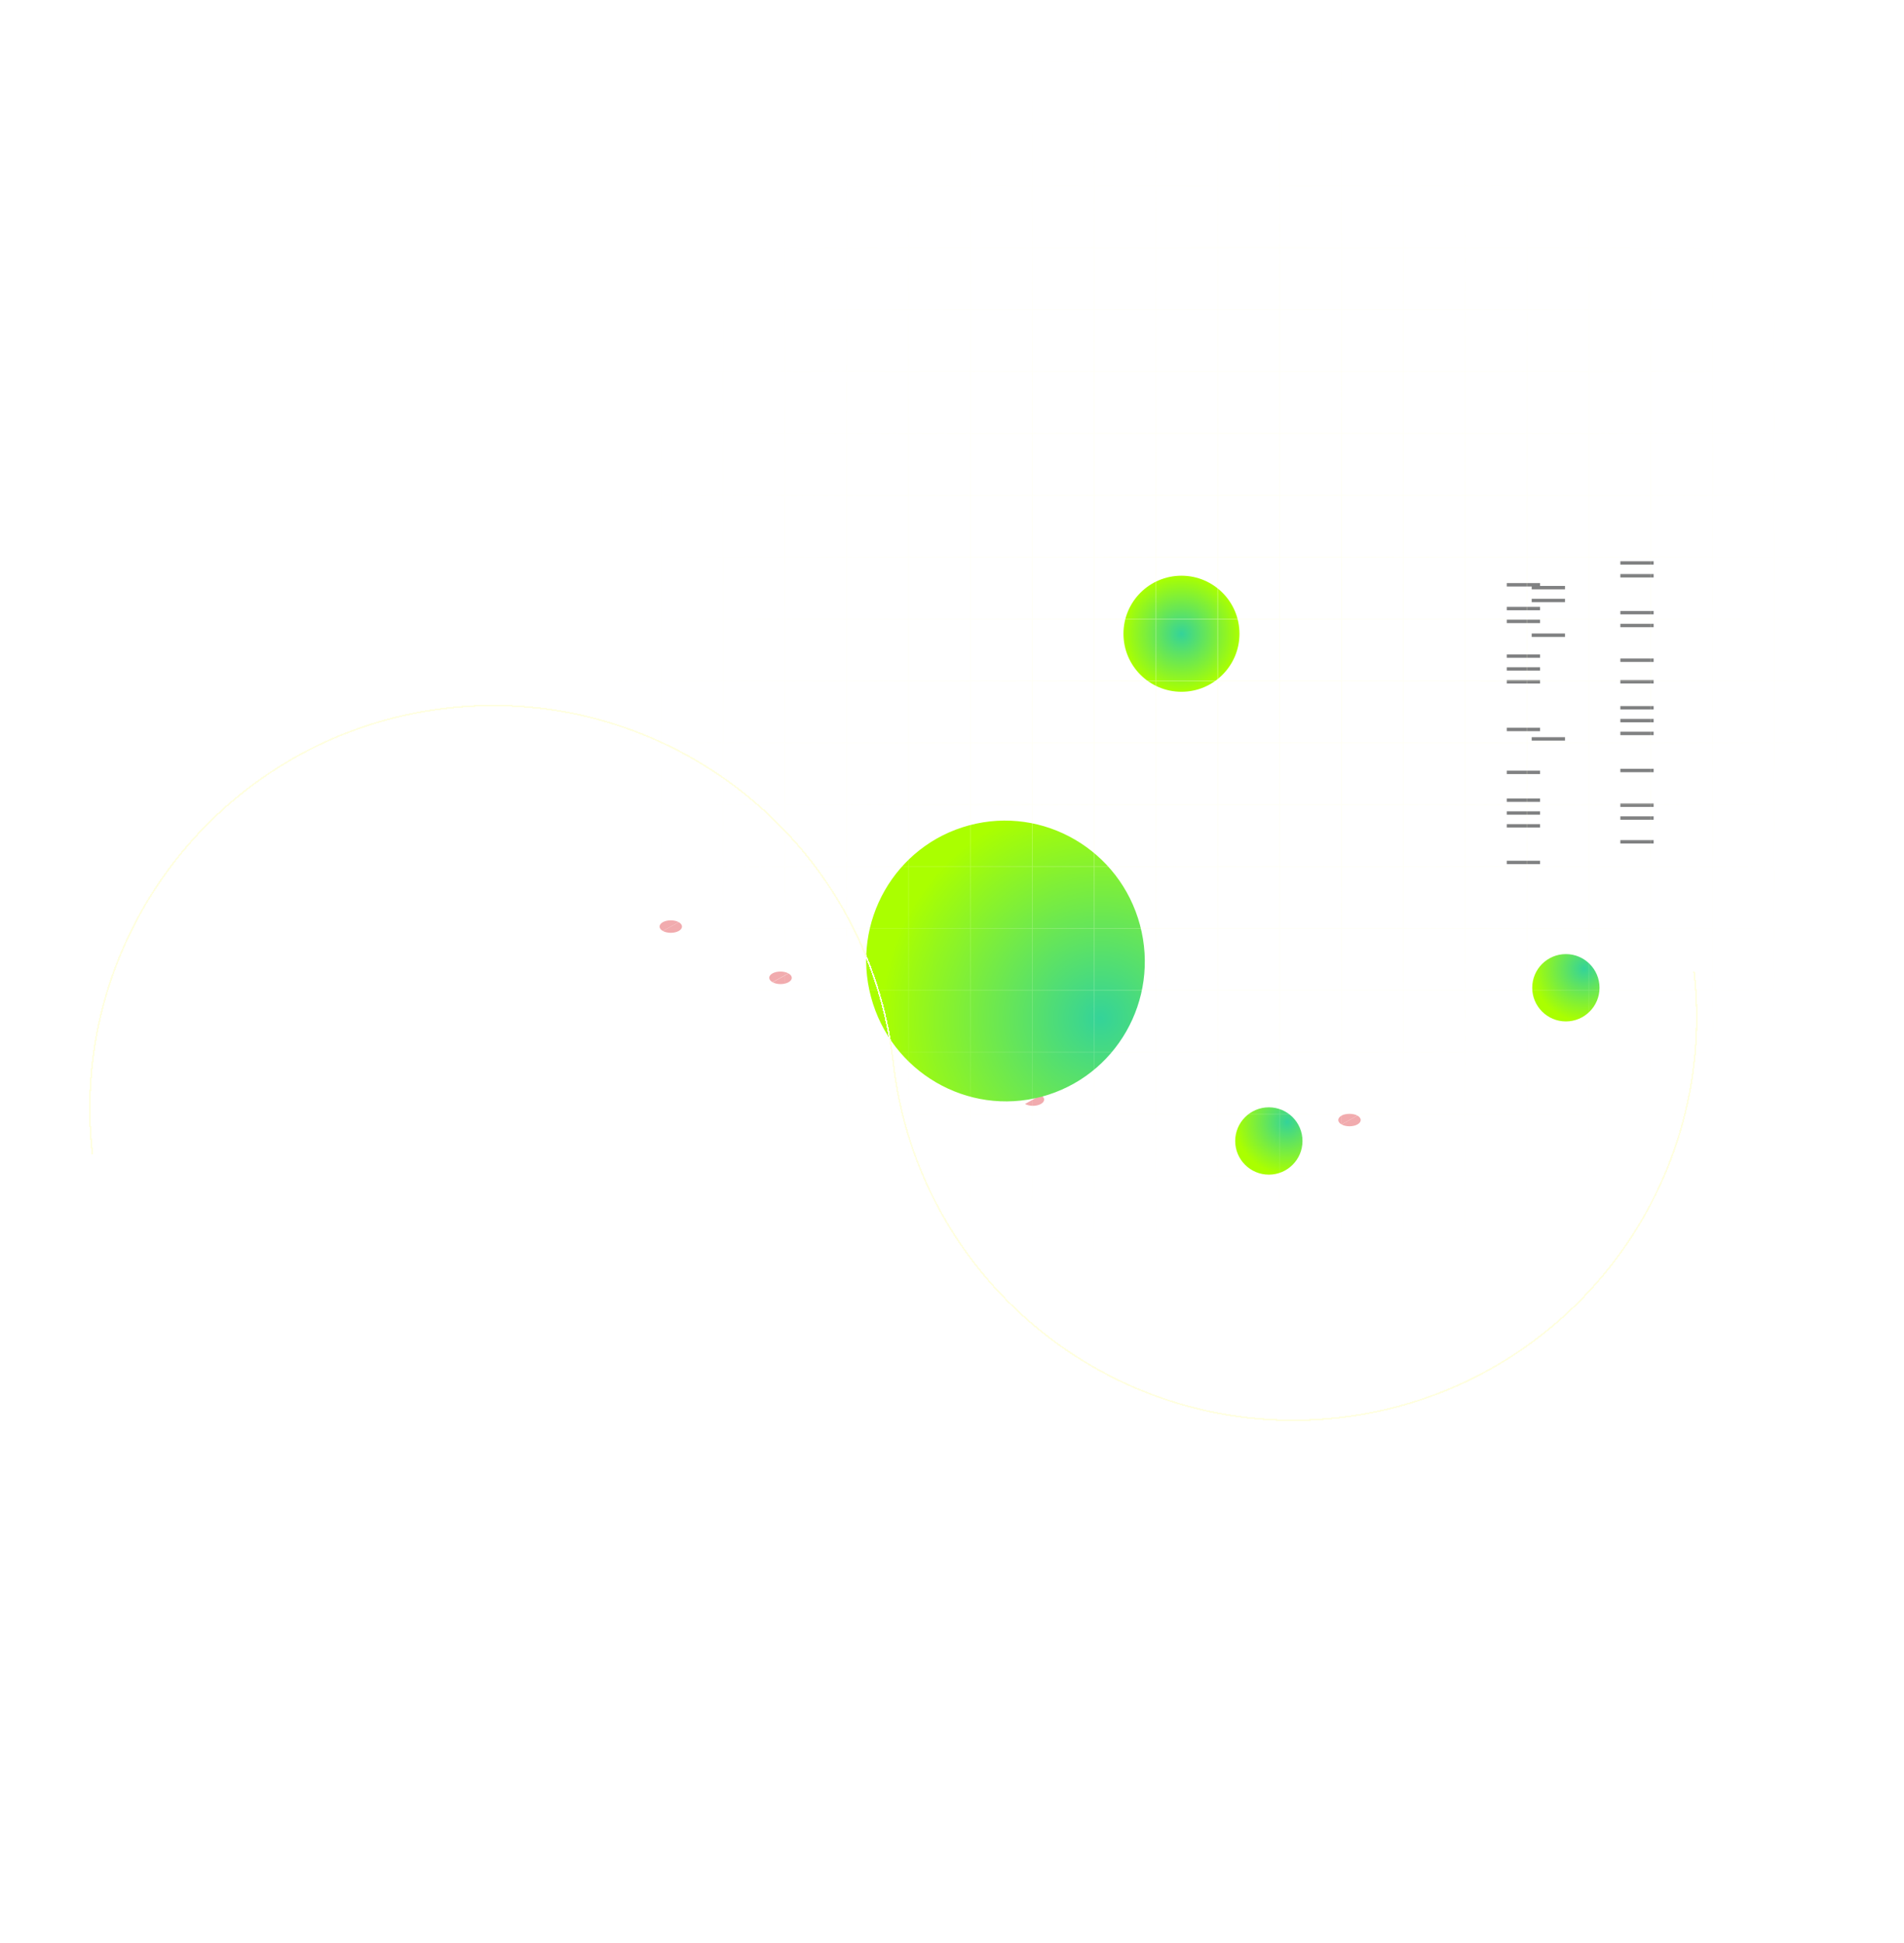 <svg width="299" height="305" viewBox="0 0 299 305" fill="none" xmlns="http://www.w3.org/2000/svg">
<path d="M199.257 184.376C202.175 184.376 204.54 182.01 204.54 179.092C204.54 176.174 202.175 173.809 199.257 173.809C196.339 173.809 193.973 176.174 193.973 179.092C193.973 182.01 196.339 184.376 199.257 184.376Z" fill="url(#paint0_radial_993_1611)"/>
<g opacity="0.5">
<path d="M123.824 152.792L121.33 154.179C121.661 154.363 122.109 154.467 122.577 154.467C123.045 154.467 123.493 154.363 123.824 154.179C124.154 153.995 124.34 153.746 124.34 153.486C124.34 153.226 124.154 152.976 123.824 152.792Z" fill="#E4585D"/>
<path d="M121.312 154.17L123.806 152.782C123.475 152.598 123.027 152.495 122.559 152.495C122.091 152.495 121.643 152.598 121.312 152.782C120.982 152.966 120.796 153.216 120.796 153.476C120.796 153.736 120.982 153.986 121.312 154.17Z" fill="#E4585D"/>
<path d="M169.444 141.487L166.95 142.875C167.114 142.966 167.308 143.038 167.522 143.087C167.736 143.137 167.965 143.162 168.197 143.162C168.428 143.162 168.658 143.137 168.872 143.087C169.086 143.038 169.28 142.966 169.444 142.875C169.607 142.784 169.737 142.675 169.826 142.556C169.915 142.437 169.96 142.31 169.96 142.181C169.96 142.052 169.915 141.925 169.826 141.806C169.737 141.687 169.607 141.578 169.444 141.487Z" fill="#E4585D"/>
<path d="M166.95 142.874L169.444 141.487C169.113 141.303 168.664 141.199 168.197 141.199C167.729 141.199 167.281 141.303 166.95 141.487C166.619 141.671 166.434 141.92 166.434 142.18C166.434 142.44 166.619 142.69 166.95 142.874Z" fill="#E4585D"/>
<path d="M106.584 144.745L104.09 146.132C104.421 146.316 104.869 146.42 105.337 146.42C105.805 146.42 106.253 146.316 106.584 146.132C106.915 145.949 107.1 145.699 107.1 145.439C107.1 145.179 106.915 144.929 106.584 144.745Z" fill="#E4585D"/>
<path d="M104.091 146.133L106.584 144.745C106.254 144.561 105.805 144.458 105.337 144.458C104.87 144.458 104.421 144.561 104.091 144.745C103.76 144.929 103.574 145.179 103.574 145.439C103.574 145.699 103.76 145.949 104.091 146.133Z" fill="#E4585D"/>
<path d="M213.167 175.109L210.674 176.497C210.838 176.588 211.032 176.66 211.246 176.709C211.46 176.759 211.689 176.784 211.921 176.784C212.152 176.784 212.381 176.759 212.595 176.709C212.809 176.66 213.004 176.588 213.167 176.497C213.331 176.406 213.461 176.298 213.55 176.178C213.638 176.059 213.684 175.932 213.684 175.803C213.684 175.674 213.638 175.547 213.55 175.428C213.461 175.309 213.331 175.2 213.167 175.109Z" fill="#E4585D"/>
<path d="M210.674 176.496L213.167 175.109C212.837 174.925 212.388 174.821 211.92 174.821C211.453 174.821 211.004 174.925 210.674 175.109C210.343 175.293 210.157 175.542 210.157 175.802C210.157 176.063 210.343 176.312 210.674 176.496Z" fill="#E4585D"/>
<path d="M163.454 171.899L160.96 173.287C161.291 173.471 161.739 173.574 162.207 173.574C162.674 173.574 163.123 173.471 163.454 173.287C163.784 173.103 163.97 172.853 163.97 172.593C163.97 172.333 163.784 172.083 163.454 171.899Z" fill="#E4585D"/>
<path d="M241.85 114.232H236.623V114.768H241.85V114.232Z" fill="#020305"/>
<path d="M241.85 120.964H236.623V121.5H241.85V120.964Z" fill="#020305"/>
<path d="M241.85 106.75H236.623V107.286H241.85V106.75Z" fill="#020305"/>
<path d="M241.85 104.73H236.623V105.266H241.85V104.73Z" fill="#020305"/>
<path d="M241.85 102.717H236.623V103.253H241.85V102.717Z" fill="#020305"/>
<path d="M241.85 97.269H236.623V97.804H241.85V97.269Z" fill="#020305"/>
<path d="M241.85 95.254H236.623V95.79H241.85V95.254Z" fill="#020305"/>
<path d="M241.85 91.522H236.623V92.058H241.85V91.522Z" fill="#020305"/>
<path d="M241.85 135.104H236.623V135.64H241.85V135.104Z" fill="#020305"/>
<path d="M241.85 129.359H236.623V129.895H241.85V129.359Z" fill="#020305"/>
<path d="M241.85 127.345H236.623V127.881H241.85V127.345Z" fill="#020305"/>
<path d="M241.85 125.331H236.623V125.867H241.85V125.331Z" fill="#020305"/>
<path d="M254.456 88.628H259.684V88.092H254.456V88.628Z" fill="#020305"/>
<path d="M254.456 121.208H259.684V120.672H254.456V121.208Z" fill="#020305"/>
<path d="M254.456 126.656H259.684V126.12H254.456V126.656Z" fill="#020305"/>
<path d="M254.456 128.671H259.684V128.135H254.456V128.671Z" fill="#020305"/>
<path d="M254.456 132.402H259.684V131.867H254.456V132.402Z" fill="#020305"/>
<path d="M254.456 90.642H259.684V90.106H254.456V90.642Z" fill="#020305"/>
<path d="M254.456 96.436H259.684V95.9H254.456V96.436Z" fill="#020305"/>
<path d="M254.456 98.449H259.684V97.913H254.456V98.449Z" fill="#020305"/>
<path d="M254.456 103.898H259.684V103.363H254.456V103.898Z" fill="#020305"/>
<path d="M254.456 107.28H259.684V106.744H254.456V107.28Z" fill="#020305"/>
<path d="M254.456 111.362H259.684V110.826H254.456V111.362Z" fill="#020305"/>
<path d="M254.456 113.376H259.684V112.84H254.456V113.376Z" fill="#020305"/>
<path d="M254.456 115.39H259.684V114.854H254.456V115.39Z" fill="#020305"/>
<path d="M240.535 92.507H245.763V91.971H240.535V92.507Z" fill="#020305"/>
<path d="M240.535 94.522H245.763V93.986H240.535V94.522Z" fill="#020305"/>
<path d="M240.535 99.971H245.763V99.435H240.535V99.971Z" fill="#020305"/>
<path d="M240.535 116.246H245.763V115.71H240.535V116.246Z" fill="#020305"/>
</g>
<path d="M152.194 129.547C163.857 126.422 175.866 133.422 179.017 145.182C182.168 156.942 175.268 169.009 163.605 172.134C151.942 175.26 139.933 168.259 136.782 156.499C133.631 144.739 140.531 132.672 152.194 129.547Z" fill="url(#paint1_radial_993_1611)"/>
<path d="M185.535 108.584C190.566 108.584 194.645 104.506 194.645 99.475C194.645 94.444 190.566 90.365 185.535 90.365C180.504 90.365 176.426 94.444 176.426 99.475C176.426 104.506 180.504 108.584 185.535 108.584Z" fill="url(#paint2_radial_993_1611)"/>
<path d="M245.902 160.326C248.82 160.326 251.185 157.96 251.185 155.042C251.185 152.124 248.82 149.759 245.902 149.759C242.984 149.759 240.618 152.124 240.618 155.042C240.618 157.96 242.984 160.326 245.902 160.326Z" fill="url(#paint3_radial_993_1611)"/>
<path opacity="0.5" d="M94.071 0V204.052H298.123V0H94.071ZM103.783 203.948H94.175V194.34H103.783V203.948ZM103.783 194.236H94.175V184.628H103.783V194.236ZM103.783 184.524H94.175V174.936H103.783V184.524ZM103.783 174.812H94.175V165.204H103.783V174.812ZM103.783 165.1H94.175V155.496H103.783V165.1ZM103.783 155.388H94.175V145.78H103.783V155.388ZM103.783 145.676H94.175V136.055H103.783V145.676ZM103.783 135.964H94.175V126.356H103.783V135.964ZM103.783 126.252H94.175V116.648H103.783V126.252ZM103.783 116.544H94.175V106.936H103.783V116.544ZM103.783 106.832H94.175V97.224H103.783V106.832ZM103.783 97.12H94.175V87.512H103.783V97.12ZM103.783 87.408H94.175V77.8H103.783V87.408ZM103.783 77.696H94.175V68.088H103.783V77.696ZM103.783 67.984H94.175V58.376H103.783V67.984ZM103.783 58.272H94.175V48.664H103.783V58.272ZM103.783 48.56H94.175V38.952H103.783V48.56ZM103.783 38.848H94.175V29.239H103.783V38.848ZM103.783 29.136H94.175V19.527H103.783V29.136ZM103.783 19.424H94.175V9.815H103.783V19.424ZM103.783 9.712H94.175V0.103H103.783V9.712ZM113.495 203.948H103.887V194.34H113.495V203.948ZM113.495 194.236H103.887V184.628H113.495V194.236ZM113.495 184.524H103.887V174.936H113.495V184.524ZM113.495 174.812H103.887V165.204H113.495V174.812ZM113.495 165.1H103.887V155.496H113.495V165.1ZM113.495 155.388H103.887V145.78H113.495V155.388ZM113.495 145.676H103.887V136.055H113.495V145.676ZM113.495 135.964H103.887V126.356H113.495V135.964ZM113.495 126.252H103.887V116.648H113.495V126.252ZM113.495 116.544H103.887V106.936H113.495V116.544ZM113.495 106.832H103.887V97.224H113.495V106.832ZM113.495 97.12H103.887V87.512H113.495V97.12ZM113.495 87.408H103.887V77.8H113.495V87.408ZM113.495 77.696H103.887V68.088H113.495V77.696ZM113.495 67.984H103.887V58.376H113.495V67.984ZM113.495 58.272H103.887V48.664H113.495V58.272ZM113.495 48.56H103.887V38.952H113.495V48.56ZM113.495 38.848H103.887V29.239H113.495V38.848ZM113.495 29.136H103.887V19.527H113.495V29.136ZM113.495 19.424H103.887V9.815H113.495V19.424ZM113.495 9.712H103.887V0.103H113.495V9.712ZM123.207 203.948H113.599V194.34H123.207V203.948ZM123.207 194.236H113.599V184.628H123.207V194.236ZM123.207 184.524H113.599V174.936H123.207V184.524ZM123.207 174.812H113.599V165.204H123.207V174.812ZM123.207 165.1H113.599V155.496H123.207V165.1ZM123.207 155.388H113.599V145.78H123.207V155.388ZM123.207 145.676H113.599V136.055H123.207V145.676ZM123.207 135.964H113.599V126.356H123.207V135.964ZM123.207 126.252H113.599V116.648H123.207V126.252ZM123.207 116.544H113.599V106.936H123.207V116.544ZM123.207 106.832H113.599V97.224H123.207V106.832ZM123.207 97.12H113.599V87.512H123.207V97.12ZM123.207 87.408H113.599V77.8H123.207V87.408ZM123.207 77.696H113.599V68.088H123.207V77.696ZM123.207 67.984H113.599V58.376H123.207V67.984ZM123.207 58.272H113.599V48.664H123.207V58.272ZM123.207 48.56H113.599V38.952H123.207V48.56ZM123.207 38.848H113.599V29.239H123.207V38.848ZM123.207 29.136H113.599V19.527H123.207V29.136ZM123.207 19.424H113.599V9.815H123.207V19.424ZM123.207 9.712H113.599V0.103H123.207V9.712ZM132.919 203.948H123.311V194.34H132.919V203.948ZM132.919 194.236H123.311V184.628H132.919V194.236ZM132.919 184.524H123.311V174.936H132.919V184.524ZM132.919 174.812H123.311V165.204H132.919V174.812ZM132.919 165.1H123.311V155.496H132.919V165.1ZM132.919 155.388H123.311V145.78H132.919V155.388ZM132.919 145.676H123.311V136.055H132.919V145.676ZM132.919 135.964H123.311V126.356H132.919V135.964ZM132.919 126.252H123.311V116.648H132.919V126.252ZM132.919 116.544H123.311V106.936H132.919V116.544ZM132.919 106.832H123.311V97.224H132.919V106.832ZM132.919 97.12H123.311V87.512H132.919V97.12ZM132.919 87.408H123.311V77.8H132.919V87.408ZM132.919 77.696H123.311V68.088H132.919V77.696ZM132.919 67.984H123.311V58.376H132.919V67.984ZM132.919 58.272H123.311V48.664H132.919V58.272ZM132.919 48.56H123.311V38.952H132.919V48.56ZM132.919 38.848H123.311V29.239H132.919V38.848ZM132.919 29.136H123.311V19.527H132.919V29.136ZM132.919 19.424H123.311V9.815H132.919V19.424ZM132.919 9.712H123.311V0.103H132.919V9.712ZM142.631 203.948H133.023V194.34H142.631V203.948ZM142.631 194.236H133.023V184.628H142.631V194.236ZM142.631 184.524H133.023V174.936H142.631V184.524ZM142.631 174.812H133.023V165.204H142.631V174.812ZM142.631 165.1H133.023V155.496H142.631V165.1ZM142.631 155.388H133.023V145.78H142.631V155.388ZM142.631 145.676H133.023V136.055H142.631V145.676ZM142.631 135.964H133.023V126.356H142.631V135.964ZM142.631 126.252H133.023V116.648H142.631V126.252ZM142.631 116.544H133.023V106.936H142.631V116.544ZM142.631 106.832H133.023V97.224H142.631V106.832ZM142.631 97.12H133.023V87.512H142.631V97.12ZM142.631 87.408H133.023V77.8H142.631V87.408ZM142.631 77.696H133.023V68.088H142.631V77.696ZM142.631 67.984H133.023V58.376H142.631V67.984ZM142.631 58.272H133.023V48.664H142.631V58.272ZM142.631 48.56H133.023V38.952H142.631V48.56ZM142.631 38.848H133.023V29.239H142.631V38.848ZM142.631 29.136H133.023V19.527H142.631V29.136ZM142.631 19.424H133.023V9.815H142.631V19.424ZM142.631 9.712H133.023V0.103H142.631V9.712ZM152.343 203.948H142.735V194.34H152.343V203.948ZM152.343 194.236H142.735V184.628H152.343V194.236ZM152.343 184.524H142.735V174.936H152.343V184.524ZM152.343 174.812H142.735V165.204H152.343V174.812ZM152.343 165.1H142.735V155.496H152.343V165.1ZM152.343 155.388H142.735V145.78H152.343V155.388ZM152.343 145.676H142.735V136.055H152.343V145.676ZM152.343 135.964H142.735V126.356H152.343V135.964ZM152.343 126.252H142.735V116.648H152.343V126.252ZM152.343 116.544H142.735V106.936H152.343V116.544ZM152.343 106.832H142.735V97.224H152.343V106.832ZM152.343 97.12H142.735V87.512H152.343V97.12ZM152.343 87.408H142.735V77.8H152.343V87.408ZM152.343 77.696H142.735V68.088H152.343V77.696ZM152.343 67.984H142.735V58.376H152.343V67.984ZM152.343 58.272H142.735V48.664H152.343V58.272ZM152.343 48.56H142.735V38.952H152.343V48.56ZM152.343 38.848H142.735V29.239H152.343V38.848ZM152.343 29.136H142.735V19.527H152.343V29.136ZM152.343 19.424H142.735V9.815H152.343V19.424ZM152.343 9.712H142.735V0.103H152.343V9.712ZM162.055 203.948H152.443V194.34H162.051L162.055 203.948ZM162.055 194.236H152.443V184.628H162.051L162.055 194.236ZM162.055 184.524H152.443V174.936H162.051L162.055 184.524ZM162.055 174.812H152.443V165.204H162.051L162.055 174.812ZM162.055 165.1H152.443V155.496H162.051L162.055 165.1ZM162.055 155.388H152.443V145.78H162.051L162.055 155.388ZM162.055 145.676H152.443V136.055H162.051L162.055 145.676ZM162.055 135.964H152.443V126.356H162.051L162.055 135.964ZM162.055 126.252H152.443V116.648H162.051L162.055 126.252ZM162.055 116.544H152.443V106.936H162.051L162.055 116.544ZM162.055 106.832H152.443V97.224H162.051L162.055 106.832ZM162.055 97.12H152.443V87.512H162.051L162.055 97.12ZM162.055 87.408H152.443V77.8H162.051L162.055 87.408ZM162.055 77.696H152.443V68.088H162.051L162.055 77.696ZM162.055 67.984H152.443V58.376H162.051L162.055 67.984ZM162.055 58.272H152.443V48.664H162.051L162.055 58.272ZM162.055 48.56H152.443V38.952H162.051L162.055 48.56ZM162.055 38.848H152.443V29.239H162.051L162.055 38.848ZM162.055 29.136H152.443V19.527H162.051L162.055 29.136ZM162.055 19.424H152.443V9.815H162.051L162.055 19.424ZM162.055 9.712H152.443V0.103H162.051L162.055 9.712ZM171.768 203.948H162.159V194.34H171.768V203.948ZM171.768 194.236H162.159V184.628H171.768V194.236ZM171.768 184.524H162.159V174.936H171.768V184.524ZM171.768 174.812H162.159V165.204H171.768V174.812ZM171.768 165.1H162.159V155.496H171.768V165.1ZM171.768 155.388H162.159V145.78H171.768V155.388ZM171.768 145.676H162.159V136.055H171.768V145.676ZM171.768 135.964H162.159V126.356H171.768V135.964ZM171.768 126.252H162.159V116.648H171.768V126.252ZM171.768 116.544H162.159V106.936H171.768V116.544ZM171.768 106.832H162.159V97.224H171.768V106.832ZM171.768 97.12H162.159V87.512H171.768V97.12ZM171.768 87.408H162.159V77.8H171.768V87.408ZM171.768 77.696H162.159V68.088H171.768V77.696ZM171.768 67.984H162.159V58.376H171.768V67.984ZM171.768 58.272H162.159V48.664H171.768V58.272ZM171.768 48.56H162.159V38.952H171.768V48.56ZM171.768 38.848H162.159V29.239H171.768V38.848ZM171.768 29.136H162.159V19.527H171.768V29.136ZM171.768 19.424H162.159V9.815H171.768V19.424ZM171.768 9.712H162.159V0.103H171.768V9.712ZM181.475 203.948H171.883V194.34H181.488L181.475 203.948ZM181.475 194.236H171.883V184.628H181.488L181.475 194.236ZM181.475 184.524H171.883V174.936H181.488L181.475 184.524ZM181.475 174.812H171.883V165.204H181.488L181.475 174.812ZM181.475 165.1H171.883V155.496H181.488L181.475 165.1ZM181.475 155.388H171.883V145.78H181.488L181.475 155.388ZM181.475 145.676H171.883V136.055H181.488L181.475 145.676ZM181.475 135.964H171.883V126.356H181.488L181.475 135.964ZM181.475 126.252H171.883V116.648H181.488L181.475 126.252ZM181.475 116.544H171.883V106.936H181.488L181.475 116.544ZM181.475 106.832H171.883V97.224H181.488L181.475 106.832ZM181.475 97.12H171.883V87.512H181.488L181.475 97.12ZM181.475 87.408H171.883V77.8H181.488L181.475 87.408ZM181.475 77.696H171.883V68.088H181.488L181.475 77.696ZM181.475 67.984H171.883V58.376H181.488L181.475 67.984ZM181.475 58.272H171.883V48.664H181.488L181.475 58.272ZM181.475 48.56H171.883V38.952H181.488L181.475 48.56ZM181.475 38.848H171.883V29.239H181.488L181.475 38.848ZM181.475 29.136H171.883V19.527H181.488L181.475 29.136ZM181.475 19.424H171.883V9.815H181.488L181.475 19.424ZM181.475 9.712H171.883V0.103H181.488L181.475 9.712ZM191.187 203.948H181.579V194.34H191.187V203.948ZM191.187 194.236H181.579V184.628H191.187V194.236ZM191.187 184.524H181.579V174.936H191.187V184.524ZM191.187 174.812H181.579V165.204H191.187V174.812ZM191.187 165.1H181.579V155.496H191.187V165.1ZM191.187 155.388H181.579V145.78H191.187V155.388ZM191.187 145.676H181.579V136.055H191.187V145.676ZM191.187 135.964H181.579V126.356H191.187V135.964ZM191.187 126.252H181.579V116.648H191.187V126.252ZM191.187 116.544H181.579V106.936H191.187V116.544ZM191.187 106.832H181.579V97.224H191.187V106.832ZM191.187 97.12H181.579V87.512H191.187V97.12ZM191.187 87.408H181.579V77.8H191.187V87.408ZM191.187 77.696H181.579V68.088H191.187V77.696ZM191.187 67.984H181.579V58.376H191.187V67.984ZM191.187 58.272H181.579V48.664H191.187V58.272ZM191.187 48.56H181.579V38.952H191.187V48.56ZM191.187 38.848H181.579V29.239H191.187V38.848ZM191.187 29.136H181.579V19.527H191.187V29.136ZM191.187 19.424H181.579V9.815H191.187V19.424ZM191.187 9.712H181.579V0.103H191.187V9.712ZM200.899 203.948H191.291V194.34H200.899V203.948ZM200.899 194.236H191.291V184.628H200.899V194.236ZM200.899 184.524H191.291V174.936H200.899V184.524ZM200.899 174.812H191.291V165.204H200.899V174.812ZM200.899 165.1H191.291V155.496H200.899V165.1ZM200.899 155.388H191.291V145.78H200.899V155.388ZM200.899 145.676H191.291V136.055H200.899V145.676ZM200.899 135.964H191.291V126.356H200.899V135.964ZM200.899 126.252H191.291V116.648H200.899V126.252ZM200.899 116.544H191.291V106.936H200.899V116.544ZM200.899 106.832H191.291V97.224H200.899V106.832ZM200.899 97.12H191.291V87.512H200.899V97.12ZM200.899 87.408H191.291V77.8H200.899V87.408ZM200.899 77.696H191.291V68.088H200.899V77.696ZM200.899 67.984H191.291V58.376H200.899V67.984ZM200.899 58.272H191.291V48.664H200.899V58.272ZM200.899 48.56H191.291V38.952H200.899V48.56ZM200.899 38.848H191.291V29.239H200.899V38.848ZM200.899 29.136H191.291V19.527H200.899V29.136ZM200.899 19.424H191.291V9.815H200.899V19.424ZM200.899 9.712H191.291V0.103H200.899V9.712ZM210.611 203.948H201.003V194.34H210.611V203.948ZM210.611 194.236H201.003V184.628H210.611V194.236ZM210.611 184.524H201.003V174.936H210.611V184.524ZM210.611 174.812H201.003V165.204H210.611V174.812ZM210.611 165.1H201.003V155.496H210.611V165.1ZM210.611 155.388H201.003V145.78H210.611V155.388ZM210.611 145.676H201.003V136.055H210.611V145.676ZM210.611 135.964H201.003V126.356H210.611V135.964ZM210.611 126.252H201.003V116.648H210.611V126.252ZM210.611 116.544H201.003V106.936H210.611V116.544ZM210.611 106.832H201.003V97.224H210.611V106.832ZM210.611 97.12H201.003V87.512H210.611V97.12ZM210.611 87.408H201.003V77.8H210.611V87.408ZM210.611 77.696H201.003V68.088H210.611V77.696ZM210.611 67.984H201.003V58.376H210.611V67.984ZM210.611 58.272H201.003V48.664H210.611V58.272ZM210.611 48.56H201.003V38.952H210.611V48.56ZM210.611 38.848H201.003V29.239H210.611V38.848ZM210.611 29.136H201.003V19.527H210.611V29.136ZM210.611 19.424H201.003V9.815H210.611V19.424ZM210.611 9.712H201.003V0.103H210.611V9.712ZM220.324 203.948H210.715V194.34H220.324V203.948ZM220.324 194.236H210.715V184.628H220.324V194.236ZM220.324 184.524H210.715V174.936H220.324V184.524ZM220.324 174.812H210.715V165.204H220.324V174.812ZM220.324 165.1H210.715V155.496H220.324V165.1ZM220.324 155.388H210.715V145.78H220.324V155.388ZM220.324 145.676H210.715V136.055H220.324V145.676ZM220.324 135.964H210.715V126.356H220.324V135.964ZM220.324 126.252H210.715V116.648H220.324V126.252ZM220.324 116.544H210.715V106.936H220.324V116.544ZM220.324 106.832H210.715V97.224H220.324V106.832ZM220.324 97.12H210.715V87.512H220.324V97.12ZM220.324 87.408H210.715V77.8H220.324V87.408ZM220.324 77.696H210.715V68.088H220.324V77.696ZM220.324 67.984H210.715V58.376H220.324V67.984ZM220.324 58.272H210.715V48.664H220.324V58.272ZM220.324 48.56H210.715V38.952H220.324V48.56ZM220.324 38.848H210.715V29.239H220.324V38.848ZM220.324 29.136H210.715V19.527H220.324V29.136ZM220.324 19.424H210.715V9.815H220.324V19.424ZM220.324 9.712H210.715V0.103H220.324V9.712ZM230.036 203.948H220.427V194.34H230.036V203.948ZM230.036 194.236H220.427V184.628H230.036V194.236ZM230.036 184.524H220.427V174.936H230.036V184.524ZM230.036 174.812H220.427V165.204H230.036V174.812ZM230.036 165.1H220.427V155.496H230.036V165.1ZM230.036 155.388H220.427V145.78H230.036V155.388ZM230.036 145.676H220.427V136.055H230.036V145.676ZM230.036 135.964H220.427V126.356H230.036V135.964ZM230.036 126.252H220.427V116.648H230.036V126.252ZM230.036 116.544H220.427V106.936H230.036V116.544ZM230.036 106.832H220.427V97.224H230.036V106.832ZM230.036 97.12H220.427V87.512H230.036V97.12ZM230.036 87.408H220.427V77.8H230.036V87.408ZM230.036 77.696H220.427V68.088H230.036V77.696ZM230.036 67.984H220.427V58.376H230.036V67.984ZM230.036 58.272H220.427V48.664H230.036V58.272ZM230.036 48.56H220.427V38.952H230.036V48.56ZM230.036 38.848H220.427V29.239H230.036V38.848ZM230.036 29.136H220.427V19.527H230.036V29.136ZM230.036 19.424H220.427V9.815H230.036V19.424ZM230.036 9.712H220.427V0.103H230.036V9.712ZM239.748 203.948H230.139V194.34H239.748V203.948ZM239.748 194.236H230.139V184.628H239.748V194.236ZM239.748 184.524H230.139V174.936H239.748V184.524ZM239.748 174.812H230.139V165.204H239.748V174.812ZM239.748 165.1H230.139V155.496H239.748V165.1ZM239.748 155.388H230.139V145.78H239.748V155.388ZM239.748 145.676H230.139V136.055H239.748V145.676ZM239.748 135.964H230.139V126.356H239.748V135.964ZM239.748 126.252H230.139V116.648H239.748V126.252ZM239.748 116.544H230.139V106.936H239.748V116.544ZM239.748 106.832H230.139V97.224H239.748V106.832ZM239.748 97.12H230.139V87.512H239.748V97.12ZM239.748 87.408H230.139V77.8H239.748V87.408ZM239.748 77.696H230.139V68.088H239.748V77.696ZM239.748 67.984H230.139V58.376H239.748V67.984ZM239.748 58.272H230.139V48.664H239.748V58.272ZM239.748 48.56H230.139V38.952H239.748V48.56ZM239.748 38.848H230.139V29.239H239.748V38.848ZM239.748 29.136H230.139V19.527H239.748V29.136ZM239.748 19.424H230.139V9.815H239.748V19.424ZM239.748 9.712H230.139V0.103H239.748V9.712ZM249.46 203.948H239.851V194.34H249.46V203.948ZM249.46 194.236H239.851V184.628H249.46V194.236ZM249.46 184.524H239.851V174.936H249.46V184.524ZM249.46 174.812H239.851V165.204H249.46V174.812ZM249.46 165.1H239.851V155.496H249.46V165.1ZM249.46 155.388H239.851V145.78H249.46V155.388ZM249.46 145.676H239.851V136.055H249.46V145.676ZM249.46 135.964H239.851V126.356H249.46V135.964ZM249.46 126.252H239.851V116.648H249.46V126.252ZM249.46 116.544H239.851V106.936H249.46V116.544ZM249.46 106.832H239.851V97.224H249.46V106.832ZM249.46 97.12H239.851V87.512H249.46V97.12ZM249.46 87.408H239.851V77.8H249.46V87.408ZM249.46 77.696H239.851V68.088H249.46V77.696ZM249.46 67.984H239.851V58.376H249.46V67.984ZM249.46 58.272H239.851V48.664H249.46V58.272ZM249.46 48.56H239.851V38.952H249.46V48.56ZM249.46 38.848H239.851V29.239H249.46V38.848ZM249.46 29.136H239.851V19.527H249.46V29.136ZM249.46 19.424H239.851V9.815H249.46V19.424ZM249.46 9.712H239.851V0.103H249.46V9.712ZM259.159 203.948H249.563V194.34H259.159V203.948ZM259.159 194.236H249.563V184.628H259.159V194.236ZM259.159 184.524H249.563V174.936H259.159V184.524ZM259.159 174.812H249.563V165.204H259.159V174.812ZM259.159 165.1H249.563V155.496H259.159V165.1ZM259.159 155.388H249.563V145.78H259.159V155.388ZM259.159 145.676H249.563V136.055H259.159V145.676ZM259.159 135.964H249.563V126.356H259.159V135.964ZM259.159 126.252H249.563V116.648H259.159V126.252ZM259.159 116.544H249.563V106.936H259.159V116.544ZM259.159 106.832H249.563V97.224H259.159V106.832ZM259.159 97.12H249.563V87.512H259.159V97.12ZM259.159 87.408H249.563V77.8H259.159V87.408ZM259.159 77.696H249.563V68.088H259.159V77.696ZM259.159 67.984H249.563V58.376H259.159V67.984ZM259.159 58.293H249.563V48.664H259.159V58.293ZM259.159 48.581H249.563V38.952H259.159V48.581ZM259.159 38.852H249.563V29.239H259.159V38.852ZM259.159 29.14H249.563V19.527H259.159V29.14ZM259.159 19.412H249.563V9.815H259.159V19.412ZM259.159 9.7H249.563V0.103H259.159V9.7ZM268.871 203.936H259.275V194.34H268.884L268.871 203.936ZM268.871 194.224H259.275V184.628H268.884L268.871 194.224ZM268.871 184.512H259.275V174.936H268.884L268.871 184.512ZM268.871 174.8H259.275V165.204H268.884L268.871 174.8ZM268.871 165.088H259.275V155.496H268.884L268.871 165.088ZM268.871 155.376H259.275V145.78H268.884L268.871 155.376ZM268.871 145.664H259.275V136.055H268.884L268.871 145.664ZM268.871 135.952H259.275V126.356H268.884L268.871 135.952ZM268.871 126.24H259.275V116.648H268.884L268.871 126.24ZM268.871 116.532H259.275V106.936H268.884L268.871 116.532ZM268.871 106.82H259.275V97.224H268.884L268.871 106.82ZM268.871 97.108H259.275V87.512H268.884L268.871 97.108ZM268.871 87.396H259.275V77.8H268.884L268.871 87.396ZM268.871 77.684H259.275V68.088H268.884L268.871 77.684ZM268.871 67.972H259.275V58.376H268.884L268.871 67.972ZM268.871 58.26H259.275V48.664H268.884L268.871 58.26ZM268.871 48.548H259.275V38.952H268.884L268.871 48.548ZM268.871 38.836H259.275V29.239H268.884L268.871 38.836ZM268.871 29.124H259.275V19.527H268.884L268.871 29.124ZM268.871 19.412H259.275V9.815H268.884L268.871 19.412ZM268.871 9.7H259.275V0.103H268.884L268.871 9.7ZM278.6 203.948H268.987V194.34H278.6V203.948ZM278.6 194.236H268.987V184.628H278.6V194.236ZM278.6 184.524H268.987V174.936H278.6V184.524ZM278.6 174.812H268.987V165.204H278.6V174.812ZM278.6 165.1H268.987V155.496H278.6V165.1ZM278.6 155.388H268.987V145.78H278.6V155.388ZM278.6 145.676H268.987V136.055H278.6V145.676ZM278.6 135.964H268.987V126.356H278.6V135.964ZM278.6 126.252H268.987V116.648H278.6V126.252ZM278.6 116.544H268.987V106.936H278.6V116.544ZM278.6 106.832H268.987V97.224H278.6V106.832ZM278.6 97.12H268.987V87.512H278.6V97.12ZM278.6 87.408H268.987V77.8H278.6V87.408ZM278.6 77.696H268.987V68.088H278.6V77.696ZM278.6 67.984H268.987V58.376H278.6V67.984ZM278.6 58.293H268.987V48.664H278.6V58.293ZM278.6 48.581H268.987V38.952H278.6V48.581ZM278.6 38.852H268.987V29.239H278.6V38.852ZM278.6 29.14H268.987V19.527H278.6V29.14ZM278.6 19.412H268.987V9.815H278.6V19.412ZM278.6 9.7H268.987V0.103H278.6V9.7ZM288.312 203.936H278.699V194.34H288.308L288.312 203.936ZM288.312 194.224H278.699V184.628H288.308L288.312 194.224ZM288.312 184.512H278.699V174.936H288.308L288.312 184.512ZM288.312 174.8H278.699V165.204H288.308L288.312 174.8ZM288.312 165.088H278.699V155.496H288.308L288.312 165.088ZM288.312 155.376H278.699V145.78H288.308L288.312 155.376ZM288.312 145.664H278.699V136.055H288.308L288.312 145.664ZM288.312 135.952H278.699V126.356H288.308L288.312 135.952ZM288.312 126.24H278.699V116.648H288.308L288.312 126.24ZM288.312 116.532H278.699V106.936H288.308L288.312 116.532ZM288.312 106.82H278.699V97.224H288.308L288.312 106.82ZM288.312 97.108H278.699V87.512H288.308L288.312 97.108ZM288.312 87.396H278.699V77.8H288.308L288.312 87.396ZM288.312 77.684H278.699V68.088H288.308L288.312 77.684ZM288.312 67.972H278.699V58.376H288.308L288.312 67.972ZM288.312 58.26H278.699V48.664H288.308L288.312 58.26ZM288.312 48.548H278.699V38.952H288.308L288.312 48.548ZM288.312 38.836H278.699V29.239H288.308L288.312 38.836ZM288.312 29.124H278.699V19.527H288.308L288.312 29.124ZM288.312 19.412H278.699V9.815H288.308L288.312 19.412ZM288.312 9.7H278.699V0.103H288.308L288.312 9.7ZM298.04 203.948H288.411V194.34H298.04V203.948ZM298.04 194.236H288.411V184.628H298.04V194.236ZM298.04 184.524H288.411V174.936H298.04V184.524ZM298.04 174.812H288.411V165.204H298.04V174.812ZM298.04 165.1H288.411V155.496H298.04V165.1ZM298.04 155.388H288.411V145.78H298.04V155.388ZM298.04 145.676H288.411V136.055H298.04V145.676ZM298.04 135.964H288.411V126.356H298.04V135.964ZM298.04 126.252H288.411V116.648H298.04V126.252ZM298.04 116.544H288.411V106.936H298.04V116.544ZM298.04 106.832H288.411V97.224H298.04V106.832ZM298.04 97.12H288.411V87.512H298.04V97.12ZM298.04 87.408H288.411V77.8H298.04V87.408ZM298.04 77.696H288.411V68.088H298.04V77.696ZM298.04 67.984H288.411V58.376H298.04V67.984ZM298.04 58.293H288.411V48.664H298.04V58.293ZM298.04 48.581H288.411V38.952H298.04V48.581ZM298.04 38.852H288.411V29.239H298.04V38.852ZM298.04 29.14H288.411V19.527H298.04V29.14ZM298.04 19.412H288.411V9.815H298.04V19.412ZM298.04 9.7H288.411V0.103H298.04V9.7Z" fill="url(#paint4_radial_993_1611)"/>
<g filter="url(#filter0_d_993_1611)">
<path d="M266.028 152.446C269.996 187.174 245.065 218.543 210.34 222.516C175.615 226.489 144.249 201.56 140.278 166.835C136.308 132.109 104.942 107.18 70.217 111.153C35.492 115.127 10.555 146.503 14.52 181.229" stroke="#FFFFE0" stroke-width="0.25" stroke-miterlimit="10" shape-rendering="crispEdges"/>
</g>
<defs>
<filter id="filter0_d_993_1611" x="0.981" y="97.612" width="278.587" height="138.444" filterUnits="userSpaceOnUse" color-interpolation-filters="sRGB">
<feFlood flood-opacity="0" result="BackgroundImageFix"/>
<feColorMatrix in="SourceAlpha" type="matrix" values="0 0 0 0 0 0 0 0 0 0 0 0 0 0 0 0 0 0 127 0" result="hardAlpha"/>
<feOffset/>
<feGaussianBlur stdDeviation="6.5"/>
<feComposite in2="hardAlpha" operator="out"/>
<feColorMatrix type="matrix" values="0 0 0 0 1 0 0 0 0 1 0 0 0 0 1 0 0 0 1 0"/>
<feBlend mode="normal" in2="BackgroundImageFix" result="effect1_dropShadow_993_1611"/>
<feBlend mode="normal" in="SourceGraphic" in2="effect1_dropShadow_993_1611" result="shape"/>
</filter>
<radialGradient id="paint0_radial_993_1611" cx="0" cy="0" r="1" gradientUnits="userSpaceOnUse" gradientTransform="translate(202.167 176.099) rotate(45) scale(8.253)">
<stop stop-color="#34D399"/>
<stop offset="1" stop-color="#AAFF00"/>
</radialGradient>
<radialGradient id="paint1_radial_993_1611" cx="0" cy="0" r="1" gradientUnits="userSpaceOnUse" gradientTransform="translate(172.762 159.787) rotate(-60.238) scale(34.293 34.291)">
<stop stop-color="#34D399"/>
<stop offset="1" stop-color="#AAFF00"/>
</radialGradient>
<radialGradient id="paint2_radial_993_1611" cx="0" cy="0" r="1" gradientUnits="userSpaceOnUse" gradientTransform="translate(185.535 99.475) rotate(90) scale(9.109)">
<stop stop-color="#34D399"/>
<stop offset="1" stop-color="#AAFF00"/>
</radialGradient>
<radialGradient id="paint3_radial_993_1611" cx="0" cy="0" r="1" gradientUnits="userSpaceOnUse" gradientTransform="translate(248.812 152.049) rotate(45) scale(8.253)">
<stop stop-color="#34D399"/>
<stop offset="1" stop-color="#AAFF00"/>
</radialGradient>
<radialGradient id="paint4_radial_993_1611" cx="0" cy="0" r="1" gradientUnits="userSpaceOnUse" gradientTransform="translate(196.097 102.026) scale(102.026)">
<stop stop-color="#FFFFE0"/>
<stop offset="1" stop-color="#FFFFE0" stop-opacity="0"/>
</radialGradient>
</defs>
</svg>
